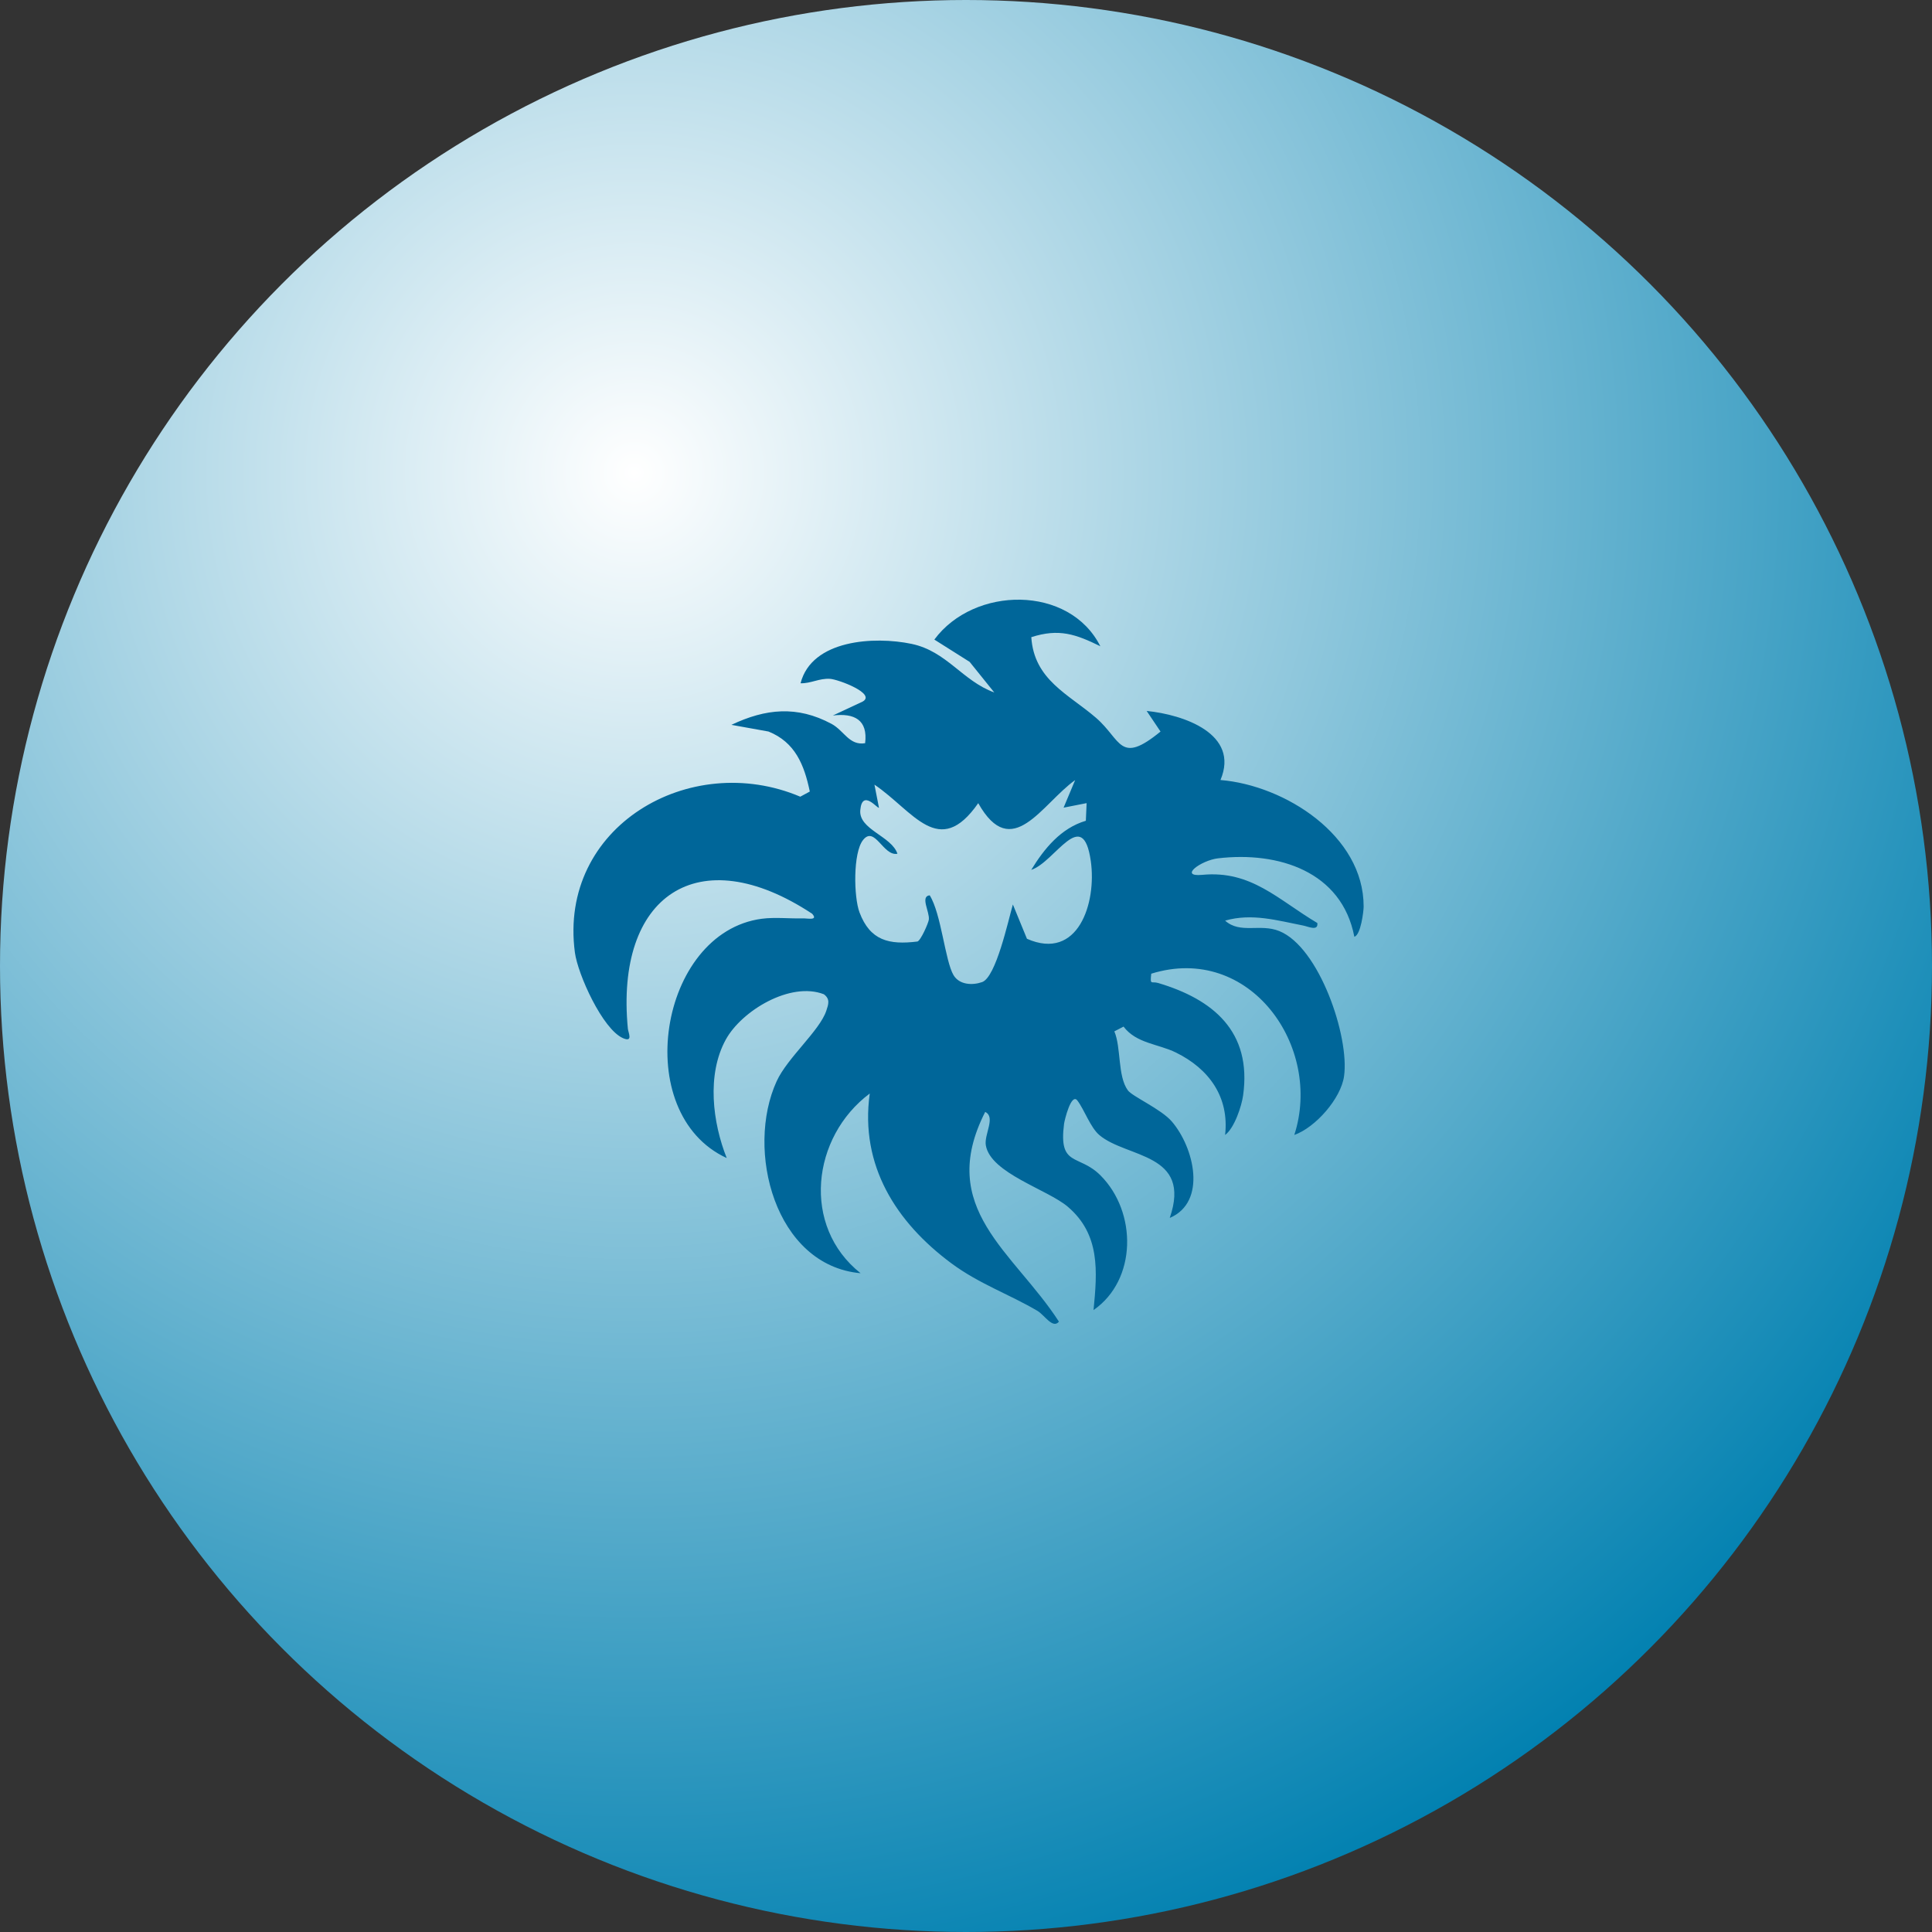 <svg id="Calque_1" data-name="Calque 1" xmlns="http://www.w3.org/2000/svg" viewBox="0 0 600 600">
  <rect x="0" y="0" width="600" height="600" fill="#333333" stroke="none"/>
  <circle class="cls-1" cx="300" cy="300" r="300" fill="url(#background)"/>
  <path fill="#006699" d="M341.77,200.72c-7.68-3.76-12.87-5.62-21.49-2.84.86,13.28,11.56,17.68,20.08,25.03,7.97,6.88,7.24,14.77,20.05,4.28l-4.3-6.4c11.45,1.14,28.96,7.1,22.92,21.45,20.01,1.65,44.51,17.25,44.46,39.3,0,1.47-.9,8.89-2.89,9.37-3.88-20.28-23.59-26.55-42.32-24.35-5.31.62-12.39,5.85-4.89,5.13,15.2-1.45,23.48,7.7,35.72,14.96.34,2.65-2.89,1.07-4.37.79-7.99-1.56-15.96-3.93-24.27-1.53,4.69,4.22,10.86.83,16.82,3.24,12.42,5.01,21.84,32.8,20.12,45.06-.97,6.97-8.89,15.94-15.45,18.26,8.88-27.37-13.77-59.59-44.43-50.08-.41,3.76.04,2.27,2.11,2.88,17.05,5.05,29.2,15.05,26.42,34.92-.47,3.35-2.7,10.15-5.59,12.28,1.32-11.82-5.02-20.54-15.24-25.58-5.49-2.71-12.34-2.82-16.3-8.07l-2.86,1.48c2.16,5.07.97,13.9,4.2,18.32,1.39,1.9,10.32,5.81,13.63,9.65,6.94,8.05,11.04,24.99-.62,29.97,6.96-20.28-13.39-18.55-21.86-25.73-2.79-2.36-4.65-7.86-6.83-10.73-1.89-2.49-3.98,6.03-4.14,7.25-1.74,13.56,4.56,9.22,11.33,16.01,11.39,11.42,11.33,32.45-2.17,41.81,1.17-12.04,2.12-23.46-7.99-32.08-6.32-5.39-23.96-10.41-25.46-19.07-.58-3.37,3.15-8.78-.2-10.38-15.27,30,8.83,43.36,22.9,65.13-1.92,2.35-4.48-2.06-6.67-3.35-8.92-5.25-18.09-8.36-26.75-14.78-17.15-12.73-28.44-30.39-25.33-52.72-18.03,13.48-21.28,41.2-2.85,55.81-26.65-2.4-35.83-38.33-26.05-59.65,3.33-7.27,13.35-15.66,15.41-21.87.65-1.97,1.28-3.61-.77-5.12-10.4-4.02-25.51,5.11-30.44,14.07-6.01,10.91-4.08,25.88.28,36.8-30.1-13.85-21.08-70.06,10.88-74.31,4.1-.54,8.6-.01,12.79-.12,1.41-.04,4.83.77,2.86-1.44-35.46-23.39-61.22-5.58-57.23,35.71.11,1.18,1.72,4.34-1.51,2.93-6.35-2.77-14.04-19.83-14.94-26.59-5.22-39.11,35.7-62.94,69.99-48.4l2.96-1.6c-1.72-8.3-4.56-15.32-12.84-18.64l-11.51-2.07c10.61-5.04,20.41-6.04,31.09-.31,3.92,2.1,5.49,6.81,10.44,6.01.92-7.28-3.4-9.42-10.02-8.6l9.2-4.3c4.47-2.43-7.51-6.94-10.1-7.09-3.36-.2-5.9,1.46-9.13,1.38,3.47-13.58,22.96-14.65,34.46-12.24,10.95,2.29,15.78,11.48,25.71,15.1l-7.66-9.51-10.96-6.92c12.33-16.68,41.96-17.05,51.57,2.11ZM330.31,250.82l3.59-8.56c-10.35,7.38-19.66,25.71-30.1,7.17-12.22,17.53-20.1,2.46-32.23-5.75l1.4,7.16c-.37.46-5.2-5.96-5.8.75-.54,6.06,9.69,8.02,11.54,13.55-4.42.87-7.04-8.9-10.7-4.24-3.11,3.96-2.89,17.64-1.08,22.46,3.3,8.75,9.16,10.13,17.98,9.04,1-.24,3.41-5.69,3.55-6.81.29-2.42-2.76-7.23.27-7.54,3.6,5.74,4.77,20.41,7.41,24.81,1.81,3.01,5.86,3.2,8.86,2.14,4.34-1.52,8.13-19.23,9.56-24.1l4.37,10.65c15.9,7,21.68-11.14,19.83-24.12-2.49-17.49-11.09.3-18.5,2.72,4.06-6.64,9.23-12.97,16.96-15.25l.24-5.48-7.16,1.41Z"/>

  <defs>
    <radialGradient id="background" cx="0" cy="0" r="1" gradientUnits="userSpaceOnUse" gradientTransform="translate(196 143.5) rotate(54.167) scale(497.082)">
        <stop stop-color="white"/>
        <stop stop-color="#0080B0" offset="1"/>
    </radialGradient>
  </defs>
</svg>